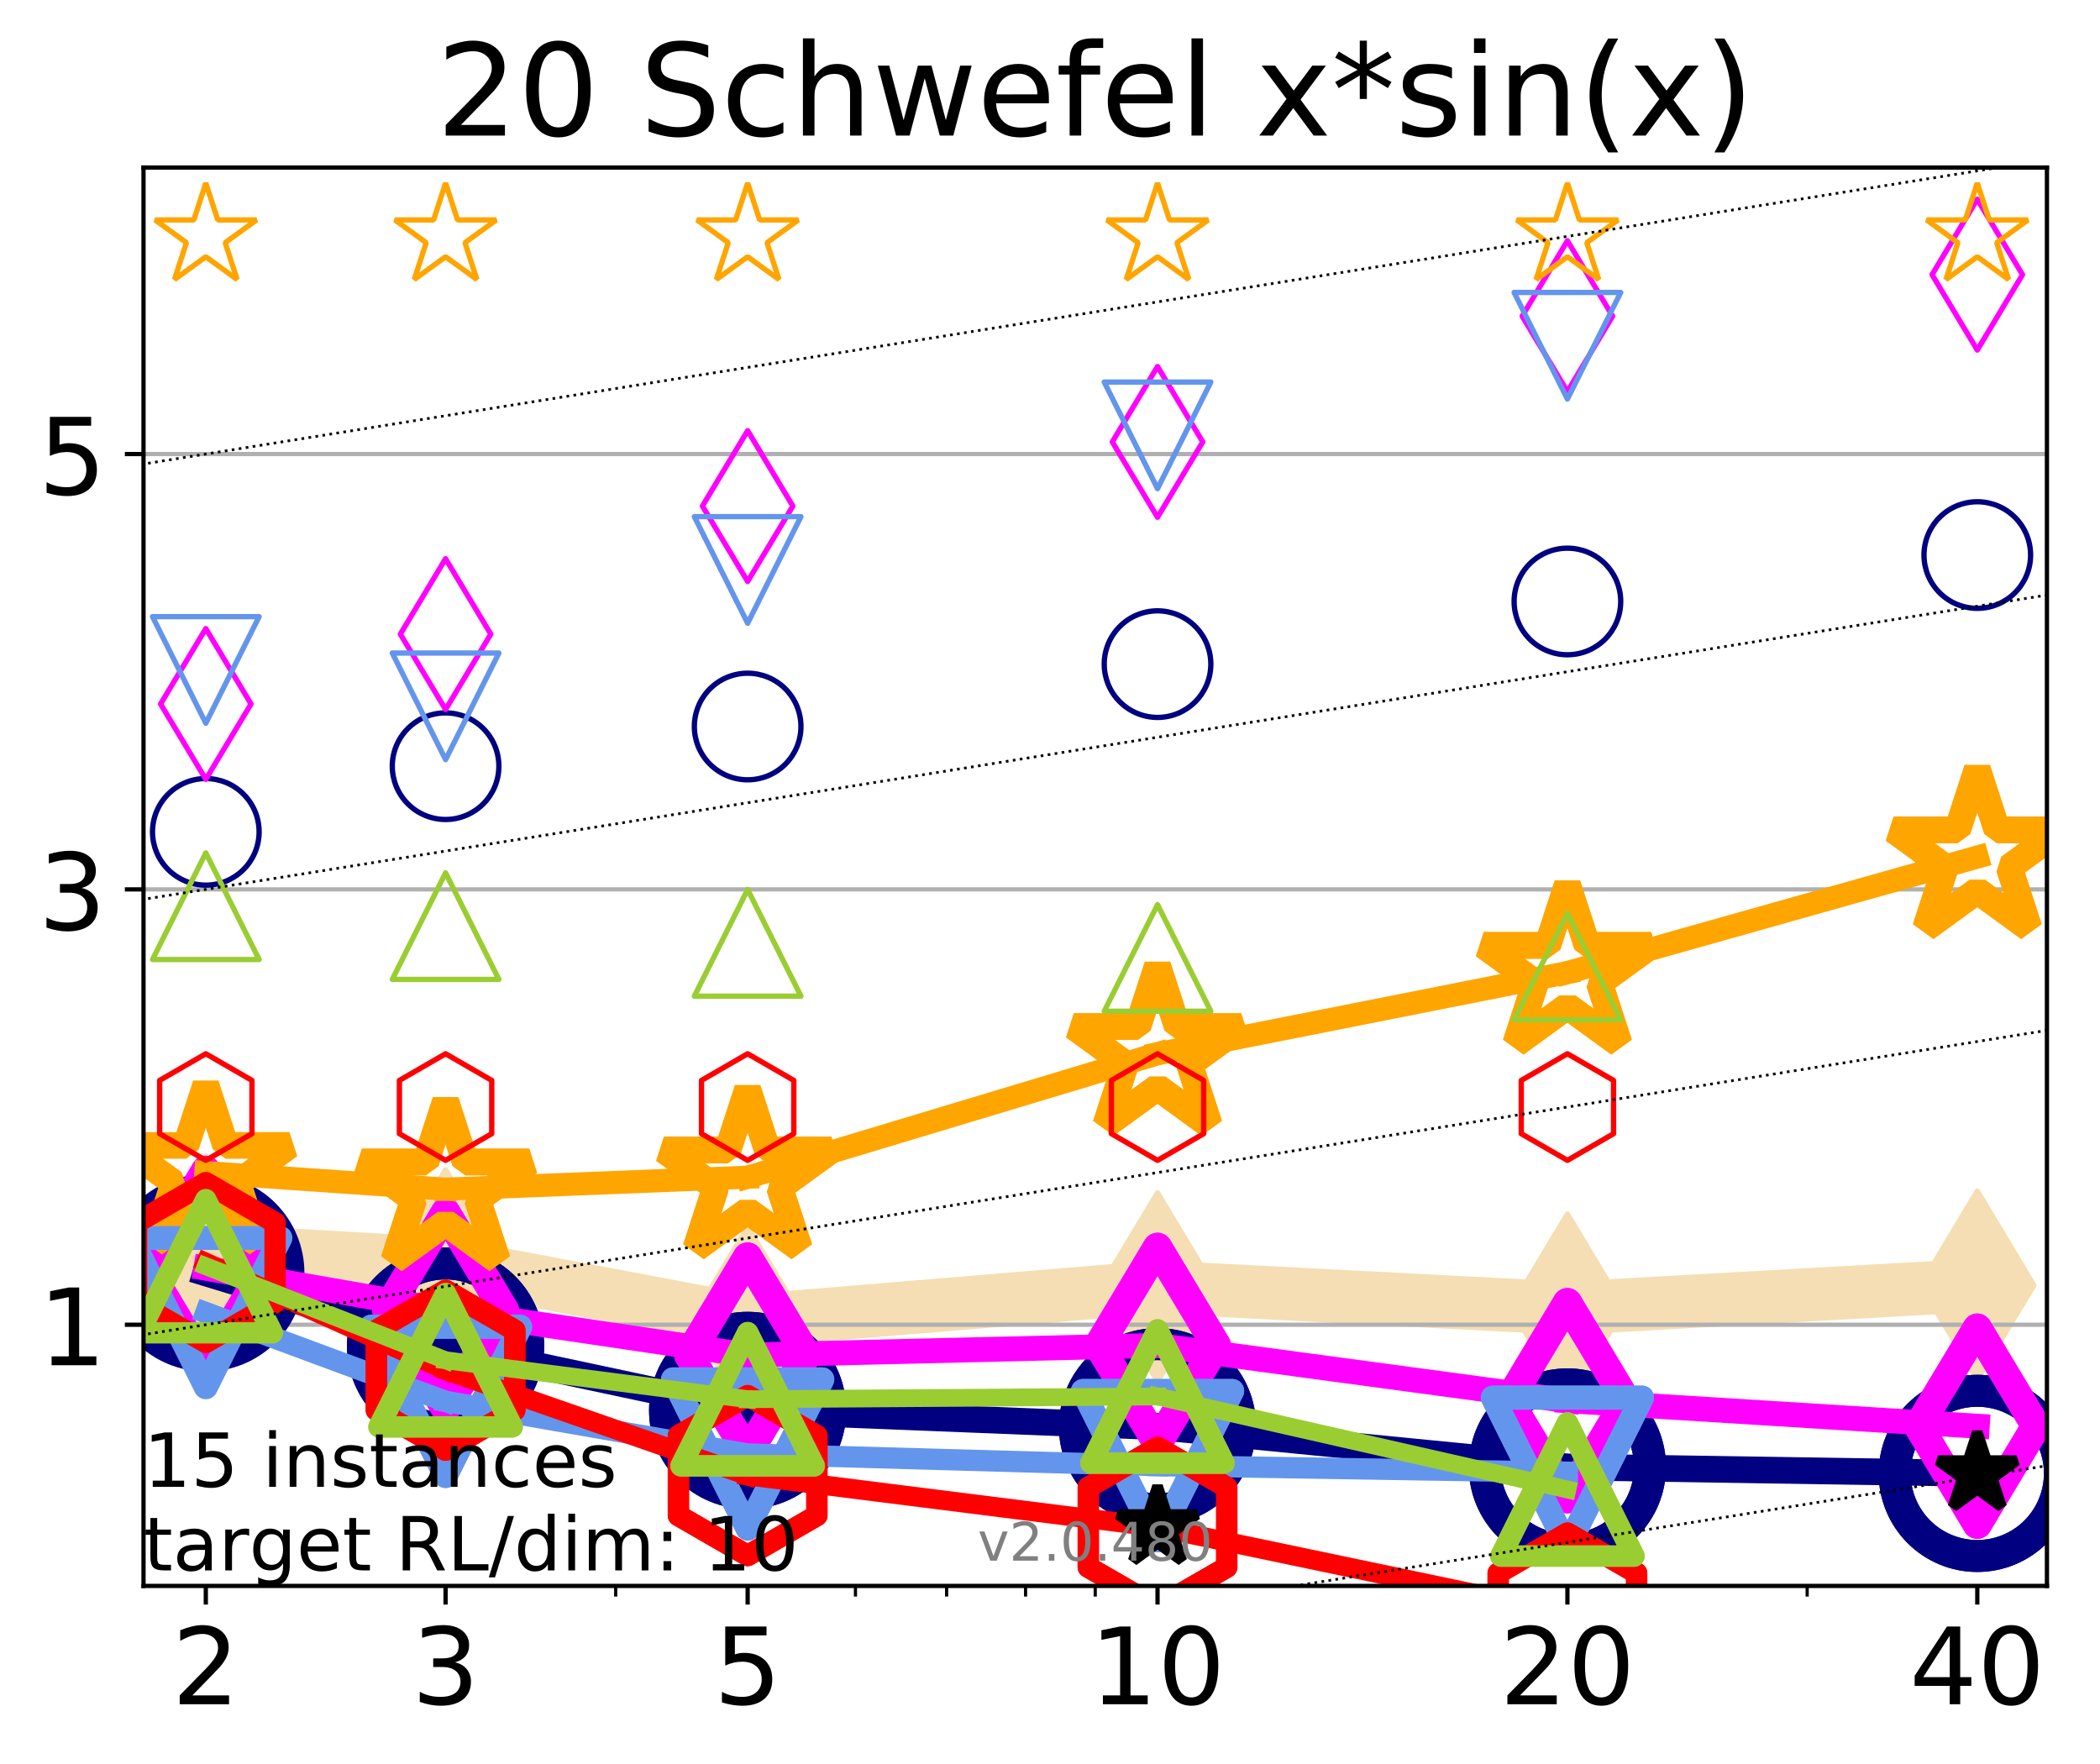 <?xml version="1.0" encoding="utf-8" standalone="no"?>
<!DOCTYPE svg PUBLIC "-//W3C//DTD SVG 1.1//EN"
  "http://www.w3.org/Graphics/SVG/1.1/DTD/svg11.dtd">
<!-- Created with matplotlib (http://matplotlib.org/) -->
<svg height="331pt" version="1.1" viewBox="0 0 394 331" width="394pt" xmlns="http://www.w3.org/2000/svg" xmlns:xlink="http://www.w3.org/1999/xlink">
 <defs>
  <style type="text/css">
*{stroke-linecap:butt;stroke-linejoin:round;}
  </style>
 </defs>
 <g id="figure_1">
  <g id="patch_1">
   <path d="M 0 331.104 
L 394.745 331.104 
L 394.745 0 
L 0 0 
z
" style="fill:#ffffff;"/>
  </g>
  <g id="axes_1">
   <g id="patch_2">
    <path d="M 26.925 297.548 
L 384.045 297.548 
L 384.045 31.436 
L 26.925 31.436 
z
" style="fill:#ffffff;"/>
   </g>
   <g id="line2d_1">
    <path clip-path="url(#pd066694c3b)" d="M 38.614 234.558 
L 83.599 237.159 
L 140.273 247.847 
L 217.174 241.47 
L 294.076 245.457 
L 370.977 241.145 
" style="fill:none;stroke:#f5deb3;stroke-linecap:square;stroke-width:10;"/>
    <defs>
     <path d="M -0 17.678 
L 10.607 0 
L 0 -17.678 
L -10.607 -0 
z
" id="m96afb4a573" style="stroke:#f5deb3;stroke-linejoin:miter;"/>
    </defs>
    <g clip-path="url(#pd066694c3b)">
     <use style="fill:#f5deb3;stroke:#f5deb3;stroke-linejoin:miter;" x="38.614" xlink:href="#m96afb4a573" y="234.558"/>
     <use style="fill:#f5deb3;stroke:#f5deb3;stroke-linejoin:miter;" x="83.599" xlink:href="#m96afb4a573" y="237.159"/>
     <use style="fill:#f5deb3;stroke:#f5deb3;stroke-linejoin:miter;" x="140.273" xlink:href="#m96afb4a573" y="247.847"/>
     <use style="fill:#f5deb3;stroke:#f5deb3;stroke-linejoin:miter;" x="217.174" xlink:href="#m96afb4a573" y="241.47"/>
     <use style="fill:#f5deb3;stroke:#f5deb3;stroke-linejoin:miter;" x="294.076" xlink:href="#m96afb4a573" y="245.457"/>
     <use style="fill:#f5deb3;stroke:#f5deb3;stroke-linejoin:miter;" x="370.977" xlink:href="#m96afb4a573" y="241.145"/>
    </g>
   </g>
   <g id="matplotlib.axis_1">
    <g id="xtick_1">
     <g id="line2d_2">
      <defs>
       <path d="M 0 0 
L 0 3.5 
" id="m635dd24c24" style="stroke:#000000;stroke-width:0.8;"/>
      </defs>
      <g>
       <use style="stroke:#000000;stroke-width:0.8;" x="38.614" xlink:href="#m635dd24c24" y="297.548"/>
      </g>
     </g>
     <g id="text_1">
      <!-- 2 -->
      <defs>
       <path d="M 19.188 8.297 
L 53.609 8.297 
L 53.609 0 
L 7.328 0 
L 7.328 8.297 
Q 12.938 14.109 22.625 23.891 
Q 32.328 33.688 34.812 36.531 
Q 39.547 41.844 41.422 45.531 
Q 43.312 49.219 43.312 52.781 
Q 43.312 58.594 39.234 62.25 
Q 35.156 65.922 28.609 65.922 
Q 23.969 65.922 18.812 64.312 
Q 13.672 62.703 7.812 59.422 
L 7.812 69.391 
Q 13.766 71.781 18.938 73 
Q 24.125 74.219 28.422 74.219 
Q 39.75 74.219 46.484 68.547 
Q 53.219 62.891 53.219 53.422 
Q 53.219 48.922 51.531 44.891 
Q 49.859 40.875 45.406 35.406 
Q 44.188 33.984 37.641 27.219 
Q 31.109 20.453 19.188 8.297 
z
" id="DejaVuSans-32"/>
      </defs>
      <g transform="translate(32.252 319.745)scale(0.2 -0.2)">
       <use xlink:href="#DejaVuSans-32"/>
      </g>
     </g>
    </g>
    <g id="xtick_2">
     <g id="line2d_3">
      <g>
       <use style="stroke:#000000;stroke-width:0.8;" x="83.599" xlink:href="#m635dd24c24" y="297.548"/>
      </g>
     </g>
     <g id="text_2">
      <!-- 3 -->
      <defs>
       <path d="M 40.578 39.312 
Q 47.656 37.797 51.625 33 
Q 55.609 28.219 55.609 21.188 
Q 55.609 10.406 48.188 4.484 
Q 40.766 -1.422 27.094 -1.422 
Q 22.516 -1.422 17.656 -0.516 
Q 12.797 0.391 7.625 2.203 
L 7.625 11.719 
Q 11.719 9.328 16.594 8.109 
Q 21.484 6.891 26.812 6.891 
Q 36.078 6.891 40.938 10.547 
Q 45.797 14.203 45.797 21.188 
Q 45.797 27.641 41.281 31.266 
Q 36.766 34.906 28.719 34.906 
L 20.219 34.906 
L 20.219 43.016 
L 29.109 43.016 
Q 36.375 43.016 40.234 45.922 
Q 44.094 48.828 44.094 54.297 
Q 44.094 59.906 40.109 62.906 
Q 36.141 65.922 28.719 65.922 
Q 24.656 65.922 20.016 65.031 
Q 15.375 64.156 9.812 62.312 
L 9.812 71.094 
Q 15.438 72.656 20.344 73.438 
Q 25.25 74.219 29.594 74.219 
Q 40.828 74.219 47.359 69.109 
Q 53.906 64.016 53.906 55.328 
Q 53.906 49.266 50.438 45.094 
Q 46.969 40.922 40.578 39.312 
z
" id="DejaVuSans-33"/>
      </defs>
      <g transform="translate(77.236 319.745)scale(0.2 -0.2)">
       <use xlink:href="#DejaVuSans-33"/>
      </g>
     </g>
    </g>
    <g id="xtick_3">
     <g id="line2d_4">
      <g>
       <use style="stroke:#000000;stroke-width:0.8;" x="140.273" xlink:href="#m635dd24c24" y="297.548"/>
      </g>
     </g>
     <g id="text_3">
      <!-- 5 -->
      <defs>
       <path d="M 10.797 72.906 
L 49.516 72.906 
L 49.516 64.594 
L 19.828 64.594 
L 19.828 46.734 
Q 21.969 47.469 24.109 47.828 
Q 26.266 48.188 28.422 48.188 
Q 40.625 48.188 47.75 41.5 
Q 54.891 34.812 54.891 23.391 
Q 54.891 11.625 47.562 5.094 
Q 40.234 -1.422 26.906 -1.422 
Q 22.312 -1.422 17.547 -0.641 
Q 12.797 0.141 7.719 1.703 
L 7.719 11.625 
Q 12.109 9.234 16.797 8.062 
Q 21.484 6.891 26.703 6.891 
Q 35.156 6.891 40.078 11.328 
Q 45.016 15.766 45.016 23.391 
Q 45.016 31 40.078 35.438 
Q 35.156 39.891 26.703 39.891 
Q 22.75 39.891 18.812 39.016 
Q 14.891 38.141 10.797 36.281 
z
" id="DejaVuSans-35"/>
      </defs>
      <g transform="translate(133.91 319.745)scale(0.2 -0.2)">
       <use xlink:href="#DejaVuSans-35"/>
      </g>
     </g>
    </g>
    <g id="xtick_4">
     <g id="line2d_5">
      <g>
       <use style="stroke:#000000;stroke-width:0.8;" x="217.174" xlink:href="#m635dd24c24" y="297.548"/>
      </g>
     </g>
     <g id="text_4">
      <!-- 10 -->
      <defs>
       <path d="M 12.406 8.297 
L 28.516 8.297 
L 28.516 63.922 
L 10.984 60.406 
L 10.984 69.391 
L 28.422 72.906 
L 38.281 72.906 
L 38.281 8.297 
L 54.391 8.297 
L 54.391 0 
L 12.406 0 
z
" id="DejaVuSans-31"/>
       <path d="M 31.781 66.406 
Q 24.172 66.406 20.328 58.906 
Q 16.5 51.422 16.5 36.375 
Q 16.5 21.391 20.328 13.891 
Q 24.172 6.391 31.781 6.391 
Q 39.453 6.391 43.281 13.891 
Q 47.125 21.391 47.125 36.375 
Q 47.125 51.422 43.281 58.906 
Q 39.453 66.406 31.781 66.406 
z
M 31.781 74.219 
Q 44.047 74.219 50.516 64.516 
Q 56.984 54.828 56.984 36.375 
Q 56.984 17.969 50.516 8.266 
Q 44.047 -1.422 31.781 -1.422 
Q 19.531 -1.422 13.062 8.266 
Q 6.594 17.969 6.594 36.375 
Q 6.594 54.828 13.062 64.516 
Q 19.531 74.219 31.781 74.219 
z
" id="DejaVuSans-30"/>
      </defs>
      <g transform="translate(204.449 319.745)scale(0.2 -0.2)">
       <use xlink:href="#DejaVuSans-31"/>
       <use x="63.623" xlink:href="#DejaVuSans-30"/>
      </g>
     </g>
    </g>
    <g id="xtick_5">
     <g id="line2d_6">
      <g>
       <use style="stroke:#000000;stroke-width:0.8;" x="294.076" xlink:href="#m635dd24c24" y="297.548"/>
      </g>
     </g>
     <g id="text_5">
      <!-- 20 -->
      <g transform="translate(281.351 319.745)scale(0.2 -0.2)">
       <use xlink:href="#DejaVuSans-32"/>
       <use x="63.623" xlink:href="#DejaVuSans-30"/>
      </g>
     </g>
    </g>
    <g id="xtick_6">
     <g id="line2d_7">
      <g>
       <use style="stroke:#000000;stroke-width:0.8;" x="370.977" xlink:href="#m635dd24c24" y="297.548"/>
      </g>
     </g>
     <g id="text_6">
      <!-- 40 -->
      <defs>
       <path d="M 37.797 64.312 
L 12.891 25.391 
L 37.797 25.391 
z
M 35.203 72.906 
L 47.609 72.906 
L 47.609 25.391 
L 58.016 25.391 
L 58.016 17.188 
L 47.609 17.188 
L 47.609 0 
L 37.797 0 
L 37.797 17.188 
L 4.891 17.188 
L 4.891 26.703 
z
" id="DejaVuSans-34"/>
      </defs>
      <g transform="translate(358.252 319.745)scale(0.2 -0.2)">
       <use xlink:href="#DejaVuSans-34"/>
       <use x="63.623" xlink:href="#DejaVuSans-30"/>
      </g>
     </g>
    </g>
    <g id="xtick_7">
     <g id="line2d_8">
      <defs>
       <path d="M 0 0 
L 0 2 
" id="m2374def00c" style="stroke:#000000;stroke-width:0.6;"/>
      </defs>
      <g>
       <use style="stroke:#000000;stroke-width:0.6;" x="38.614" xlink:href="#m2374def00c" y="297.548"/>
      </g>
     </g>
    </g>
    <g id="xtick_8">
     <g id="line2d_9">
      <g>
       <use style="stroke:#000000;stroke-width:0.6;" x="83.599" xlink:href="#m2374def00c" y="297.548"/>
      </g>
     </g>
    </g>
    <g id="xtick_9">
     <g id="line2d_10">
      <g>
       <use style="stroke:#000000;stroke-width:0.6;" x="115.516" xlink:href="#m2374def00c" y="297.548"/>
      </g>
     </g>
    </g>
    <g id="xtick_10">
     <g id="line2d_11">
      <g>
       <use style="stroke:#000000;stroke-width:0.6;" x="140.273" xlink:href="#m2374def00c" y="297.548"/>
      </g>
     </g>
    </g>
    <g id="xtick_11">
     <g id="line2d_12">
      <g>
       <use style="stroke:#000000;stroke-width:0.6;" x="160.5" xlink:href="#m2374def00c" y="297.548"/>
      </g>
     </g>
    </g>
    <g id="xtick_12">
     <g id="line2d_13">
      <g>
       <use style="stroke:#000000;stroke-width:0.6;" x="177.603" xlink:href="#m2374def00c" y="297.548"/>
      </g>
     </g>
    </g>
    <g id="xtick_13">
     <g id="line2d_14">
      <g>
       <use style="stroke:#000000;stroke-width:0.6;" x="192.417" xlink:href="#m2374def00c" y="297.548"/>
      </g>
     </g>
    </g>
    <g id="xtick_14">
     <g id="line2d_15">
      <g>
       <use style="stroke:#000000;stroke-width:0.6;" x="205.485" xlink:href="#m2374def00c" y="297.548"/>
      </g>
     </g>
    </g>
    <g id="xtick_15">
     <g id="line2d_16">
      <g>
       <use style="stroke:#000000;stroke-width:0.6;" x="294.076" xlink:href="#m2374def00c" y="297.548"/>
      </g>
     </g>
    </g>
    <g id="xtick_16">
     <g id="line2d_17">
      <g>
       <use style="stroke:#000000;stroke-width:0.6;" x="339.06" xlink:href="#m2374def00c" y="297.548"/>
      </g>
     </g>
    </g>
    <g id="xtick_17">
     <g id="line2d_18">
      <g>
       <use style="stroke:#000000;stroke-width:0.6;" x="370.977" xlink:href="#m2374def00c" y="297.548"/>
      </g>
     </g>
    </g>
   </g>
   <g id="matplotlib.axis_2">
    <g id="ytick_1">
     <g id="line2d_19">
      <path clip-path="url(#pd066694c3b)" d="M 26.925 248.542 
L 384.045 248.542 
" style="fill:none;stroke:#b0b0b0;stroke-linecap:square;stroke-width:0.8;"/>
     </g>
     <g id="line2d_20">
      <defs>
       <path d="M 0 0 
L -3.5 0 
" id="m8797254559" style="stroke:#000000;stroke-width:0.8;"/>
      </defs>
      <g>
       <use style="stroke:#000000;stroke-width:0.8;" x="26.925" xlink:href="#m8797254559" y="248.542"/>
      </g>
     </g>
     <g id="text_7">
      <!-- 1 -->
      <g transform="translate(7.2 256.141)scale(0.2 -0.2)">
       <use xlink:href="#DejaVuSans-31"/>
      </g>
     </g>
    </g>
    <g id="ytick_2">
     <g id="line2d_21">
      <path clip-path="url(#pd066694c3b)" d="M 26.925 166.866 
L 384.045 166.866 
" style="fill:none;stroke:#b0b0b0;stroke-linecap:square;stroke-width:0.8;"/>
     </g>
     <g id="line2d_22">
      <g>
       <use style="stroke:#000000;stroke-width:0.8;" x="26.925" xlink:href="#m8797254559" y="166.866"/>
      </g>
     </g>
     <g id="text_8">
      <!-- 3 -->
      <g transform="translate(7.2 174.464)scale(0.2 -0.2)">
       <use xlink:href="#DejaVuSans-33"/>
      </g>
     </g>
    </g>
    <g id="ytick_3">
     <g id="line2d_23">
      <path clip-path="url(#pd066694c3b)" d="M 26.925 85.189 
L 384.045 85.189 
" style="fill:none;stroke:#b0b0b0;stroke-linecap:square;stroke-width:0.8;"/>
     </g>
     <g id="line2d_24">
      <g>
       <use style="stroke:#000000;stroke-width:0.8;" x="26.925" xlink:href="#m8797254559" y="85.189"/>
      </g>
     </g>
     <g id="text_9">
      <!-- 5 -->
      <g transform="translate(7.2 92.788)scale(0.2 -0.2)">
       <use xlink:href="#DejaVuSans-35"/>
      </g>
     </g>
    </g>
   </g>
   <g id="line2d_25">
    <path clip-path="url(#pd066694c3b)" d="M 38.614 238.821 
L 83.599 252.549 
" style="fill:none;stroke:#000080;stroke-linecap:square;stroke-width:5;"/>
    <defs>
     <path d="M 0 15.5 
C 4.111 15.5 8.053 13.867 10.96 10.96 
C 13.867 8.053 15.5 4.111 15.5 0 
C 15.5 -4.111 13.867 -8.053 10.96 -10.96 
C 8.053 -13.867 4.111 -15.5 0 -15.5 
C -4.111 -15.5 -8.053 -13.867 -10.96 -10.96 
C -13.867 -8.053 -15.5 -4.111 -15.5 0 
C -15.5 4.111 -13.867 8.053 -10.96 10.96 
C -8.053 13.867 -4.111 15.5 0 15.5 
z
" id="m3b42ed0a96" style="stroke:#000080;stroke-width:6;"/>
    </defs>
    <g clip-path="url(#pd066694c3b)">
     <use style="fill:none;stroke:#000080;stroke-width:6;" x="38.614" xlink:href="#m3b42ed0a96" y="238.821"/>
     <use style="fill:none;stroke:#000080;stroke-width:6;" x="83.599" xlink:href="#m3b42ed0a96" y="252.549"/>
    </g>
   </g>
   <g id="line2d_26">
    <path clip-path="url(#pd066694c3b)" d="M 83.599 252.549 
L 140.273 264.617 
" style="fill:none;stroke:#000080;stroke-linecap:square;stroke-width:5;"/>
    <g clip-path="url(#pd066694c3b)">
     <use style="fill:none;stroke:#000080;stroke-width:6;" x="83.599" xlink:href="#m3b42ed0a96" y="252.549"/>
     <use style="fill:none;stroke:#000080;stroke-width:6;" x="140.273" xlink:href="#m3b42ed0a96" y="264.617"/>
    </g>
   </g>
   <g id="line2d_27">
    <path clip-path="url(#pd066694c3b)" d="M 140.273 264.617 
L 217.174 267.676 
" style="fill:none;stroke:#000080;stroke-linecap:square;stroke-width:5;"/>
    <g clip-path="url(#pd066694c3b)">
     <use style="fill:none;stroke:#000080;stroke-width:6;" x="140.273" xlink:href="#m3b42ed0a96" y="264.617"/>
     <use style="fill:none;stroke:#000080;stroke-width:6;" x="217.174" xlink:href="#m3b42ed0a96" y="267.676"/>
    </g>
   </g>
   <g id="line2d_28">
    <path clip-path="url(#pd066694c3b)" d="M 217.174 267.676 
L 294.076 275.236 
" style="fill:none;stroke:#000080;stroke-linecap:square;stroke-width:5;"/>
    <g clip-path="url(#pd066694c3b)">
     <use style="fill:none;stroke:#000080;stroke-width:6;" x="217.174" xlink:href="#m3b42ed0a96" y="267.676"/>
     <use style="fill:none;stroke:#000080;stroke-width:6;" x="294.076" xlink:href="#m3b42ed0a96" y="275.236"/>
    </g>
   </g>
   <g id="line2d_29">
    <path clip-path="url(#pd066694c3b)" d="M 294.076 275.236 
L 370.977 276.434 
" style="fill:none;stroke:#000080;stroke-linecap:square;stroke-width:5;"/>
    <g clip-path="url(#pd066694c3b)">
     <use style="fill:none;stroke:#000080;stroke-width:6;" x="294.076" xlink:href="#m3b42ed0a96" y="275.236"/>
     <use style="fill:none;stroke:#000080;stroke-width:6;" x="370.977" xlink:href="#m3b42ed0a96" y="276.434"/>
    </g>
   </g>
   <g id="line2d_30">
    <path clip-path="url(#pd066694c3b)" d="M 370.977 276.434 
" style="fill:none;stroke:#000080;stroke-linecap:square;stroke-width:5;"/>
    <g clip-path="url(#pd066694c3b)">
     <use style="fill:none;stroke:#000080;stroke-width:6;" x="370.977" xlink:href="#m3b42ed0a96" y="276.434"/>
    </g>
   </g>
   <g id="line2d_31"/>
   <g id="line2d_32">
    <defs>
     <path d="M 0 10 
C 2.652 10 5.196 8.946 7.071 7.071 
C 8.946 5.196 10 2.652 10 0 
C 10 -2.652 8.946 -5.196 7.071 -7.071 
C 5.196 -8.946 2.652 -10 0 -10 
C -2.652 -10 -5.196 -8.946 -7.071 -7.071 
C -8.946 -5.196 -10 -2.652 -10 0 
C -10 2.652 -8.946 5.196 -7.071 7.071 
C -5.196 8.946 -2.652 10 0 10 
z
" id="m67ed55a122" style="stroke:#000080;"/>
    </defs>
    <g clip-path="url(#pd066694c3b)">
     <use style="fill:none;stroke:#000080;" x="38.614" xlink:href="#m67ed55a122" y="156.07"/>
     <use style="fill:none;stroke:#000080;" x="83.599" xlink:href="#m67ed55a122" y="143.751"/>
     <use style="fill:none;stroke:#000080;" x="140.273" xlink:href="#m67ed55a122" y="136.306"/>
     <use style="fill:none;stroke:#000080;" x="217.174" xlink:href="#m67ed55a122" y="124.603"/>
     <use style="fill:none;stroke:#000080;" x="294.076" xlink:href="#m67ed55a122" y="112.847"/>
     <use style="fill:none;stroke:#000080;" x="370.977" xlink:href="#m67ed55a122" y="104.137"/>
    </g>
   </g>
   <g id="line2d_33">
    <path clip-path="url(#pd066694c3b)" d="M 38.614 237.954 
L 83.599 245.842 
" style="fill:none;stroke:#ff00ff;stroke-linecap:square;stroke-width:4.667;"/>
    <defs>
     <path d="M -0 18.385 
L 11.031 0 
L 0 -18.385 
L -11.031 -0 
z
" id="m2122ab1442" style="stroke:#ff00ff;stroke-linejoin:miter;stroke-width:5.5;"/>
    </defs>
    <g clip-path="url(#pd066694c3b)">
     <use style="fill:none;stroke:#ff00ff;stroke-linejoin:miter;stroke-width:5.5;" x="38.614" xlink:href="#m2122ab1442" y="237.954"/>
     <use style="fill:none;stroke:#ff00ff;stroke-linejoin:miter;stroke-width:5.5;" x="83.599" xlink:href="#m2122ab1442" y="245.842"/>
    </g>
   </g>
   <g id="line2d_34">
    <path clip-path="url(#pd066694c3b)" d="M 83.599 245.842 
L 140.273 254.238 
" style="fill:none;stroke:#ff00ff;stroke-linecap:square;stroke-width:4.667;"/>
    <g clip-path="url(#pd066694c3b)">
     <use style="fill:none;stroke:#ff00ff;stroke-linejoin:miter;stroke-width:5.5;" x="83.599" xlink:href="#m2122ab1442" y="245.842"/>
     <use style="fill:none;stroke:#ff00ff;stroke-linejoin:miter;stroke-width:5.5;" x="140.273" xlink:href="#m2122ab1442" y="254.238"/>
    </g>
   </g>
   <g id="line2d_35">
    <path clip-path="url(#pd066694c3b)" d="M 140.273 254.238 
L 217.174 252.426 
" style="fill:none;stroke:#ff00ff;stroke-linecap:square;stroke-width:4.667;"/>
    <g clip-path="url(#pd066694c3b)">
     <use style="fill:none;stroke:#ff00ff;stroke-linejoin:miter;stroke-width:5.5;" x="140.273" xlink:href="#m2122ab1442" y="254.238"/>
     <use style="fill:none;stroke:#ff00ff;stroke-linejoin:miter;stroke-width:5.5;" x="217.174" xlink:href="#m2122ab1442" y="252.426"/>
    </g>
   </g>
   <g id="line2d_36">
    <path clip-path="url(#pd066694c3b)" d="M 217.174 252.426 
L 294.076 262.797 
" style="fill:none;stroke:#ff00ff;stroke-linecap:square;stroke-width:4.667;"/>
    <g clip-path="url(#pd066694c3b)">
     <use style="fill:none;stroke:#ff00ff;stroke-linejoin:miter;stroke-width:5.5;" x="217.174" xlink:href="#m2122ab1442" y="252.426"/>
     <use style="fill:none;stroke:#ff00ff;stroke-linejoin:miter;stroke-width:5.5;" x="294.076" xlink:href="#m2122ab1442" y="262.797"/>
    </g>
   </g>
   <g id="line2d_37">
    <path clip-path="url(#pd066694c3b)" d="M 294.076 262.797 
L 370.977 267.581 
" style="fill:none;stroke:#ff00ff;stroke-linecap:square;stroke-width:4.667;"/>
    <g clip-path="url(#pd066694c3b)">
     <use style="fill:none;stroke:#ff00ff;stroke-linejoin:miter;stroke-width:5.5;" x="294.076" xlink:href="#m2122ab1442" y="262.797"/>
     <use style="fill:none;stroke:#ff00ff;stroke-linejoin:miter;stroke-width:5.5;" x="370.977" xlink:href="#m2122ab1442" y="267.581"/>
    </g>
   </g>
   <g id="line2d_38">
    <path clip-path="url(#pd066694c3b)" d="M 370.977 267.581 
" style="fill:none;stroke:#ff00ff;stroke-linecap:square;stroke-width:4.667;"/>
    <g clip-path="url(#pd066694c3b)">
     <use style="fill:none;stroke:#ff00ff;stroke-linejoin:miter;stroke-width:5.5;" x="370.977" xlink:href="#m2122ab1442" y="267.581"/>
    </g>
   </g>
   <g id="line2d_39"/>
   <g id="line2d_40">
    <defs>
     <path d="M -0 14.142 
L 8.485 0 
L -0 -14.142 
L -8.485 -0 
z
" id="mb768ba10dc" style="stroke:#ff00ff;stroke-linejoin:miter;"/>
    </defs>
    <g clip-path="url(#pd066694c3b)">
     <use style="fill:none;stroke:#ff00ff;stroke-linejoin:miter;" x="38.614" xlink:href="#mb768ba10dc" y="132.079"/>
     <use style="fill:none;stroke:#ff00ff;stroke-linejoin:miter;" x="83.599" xlink:href="#mb768ba10dc" y="118.974"/>
     <use style="fill:none;stroke:#ff00ff;stroke-linejoin:miter;" x="140.273" xlink:href="#mb768ba10dc" y="94.948"/>
     <use style="fill:none;stroke:#ff00ff;stroke-linejoin:miter;" x="217.174" xlink:href="#mb768ba10dc" y="82.91"/>
     <use style="fill:none;stroke:#ff00ff;stroke-linejoin:miter;" x="294.076" xlink:href="#mb768ba10dc" y="59.32"/>
     <use style="fill:none;stroke:#ff00ff;stroke-linejoin:miter;" x="370.977" xlink:href="#mb768ba10dc" y="51.53"/>
    </g>
   </g>
   <g id="line2d_41">
    <path clip-path="url(#pd066694c3b)" d="M 38.614 219.998 
L 83.599 223.109 
" style="fill:none;stroke:#ffa500;stroke-linecap:square;stroke-width:4.333;"/>
    <defs>
     <path d="M 0 -16.5 
L -3.704 -5.099 
L -15.692 -5.099 
L -5.994 1.948 
L -9.698 13.349 
L -0 6.302 
L 9.698 13.349 
L 5.994 1.948 
L 15.692 -5.099 
L 3.704 -5.099 
z
" id="m7023d5f49b" style="stroke:#ffa500;stroke-linejoin:bevel;stroke-width:5;"/>
    </defs>
    <g clip-path="url(#pd066694c3b)">
     <use style="fill:none;stroke:#ffa500;stroke-linejoin:bevel;stroke-width:5;" x="38.614" xlink:href="#m7023d5f49b" y="219.998"/>
     <use style="fill:none;stroke:#ffa500;stroke-linejoin:bevel;stroke-width:5;" x="83.599" xlink:href="#m7023d5f49b" y="223.109"/>
    </g>
   </g>
   <g id="line2d_42">
    <path clip-path="url(#pd066694c3b)" d="M 83.599 223.109 
L 140.273 220.865 
" style="fill:none;stroke:#ffa500;stroke-linecap:square;stroke-width:4.333;"/>
    <g clip-path="url(#pd066694c3b)">
     <use style="fill:none;stroke:#ffa500;stroke-linejoin:bevel;stroke-width:5;" x="83.599" xlink:href="#m7023d5f49b" y="223.109"/>
     <use style="fill:none;stroke:#ffa500;stroke-linejoin:bevel;stroke-width:5;" x="140.273" xlink:href="#m7023d5f49b" y="220.865"/>
    </g>
   </g>
   <g id="line2d_43">
    <path clip-path="url(#pd066694c3b)" d="M 140.273 220.865 
L 217.174 197.707 
" style="fill:none;stroke:#ffa500;stroke-linecap:square;stroke-width:4.333;"/>
    <g clip-path="url(#pd066694c3b)">
     <use style="fill:none;stroke:#ffa500;stroke-linejoin:bevel;stroke-width:5;" x="140.273" xlink:href="#m7023d5f49b" y="220.865"/>
     <use style="fill:none;stroke:#ffa500;stroke-linejoin:bevel;stroke-width:5;" x="217.174" xlink:href="#m7023d5f49b" y="197.707"/>
    </g>
   </g>
   <g id="line2d_44">
    <path clip-path="url(#pd066694c3b)" d="M 217.174 197.707 
L 294.076 182.477 
" style="fill:none;stroke:#ffa500;stroke-linecap:square;stroke-width:4.333;"/>
    <g clip-path="url(#pd066694c3b)">
     <use style="fill:none;stroke:#ffa500;stroke-linejoin:bevel;stroke-width:5;" x="217.174" xlink:href="#m7023d5f49b" y="197.707"/>
     <use style="fill:none;stroke:#ffa500;stroke-linejoin:bevel;stroke-width:5;" x="294.076" xlink:href="#m7023d5f49b" y="182.477"/>
    </g>
   </g>
   <g id="line2d_45">
    <path clip-path="url(#pd066694c3b)" d="M 294.076 182.477 
L 370.977 160.804 
" style="fill:none;stroke:#ffa500;stroke-linecap:square;stroke-width:4.333;"/>
    <g clip-path="url(#pd066694c3b)">
     <use style="fill:none;stroke:#ffa500;stroke-linejoin:bevel;stroke-width:5;" x="294.076" xlink:href="#m7023d5f49b" y="182.477"/>
     <use style="fill:none;stroke:#ffa500;stroke-linejoin:bevel;stroke-width:5;" x="370.977" xlink:href="#m7023d5f49b" y="160.804"/>
    </g>
   </g>
   <g id="line2d_46">
    <path clip-path="url(#pd066694c3b)" d="M 370.977 160.804 
" style="fill:none;stroke:#ffa500;stroke-linecap:square;stroke-width:4.333;"/>
    <g clip-path="url(#pd066694c3b)">
     <use style="fill:none;stroke:#ffa500;stroke-linejoin:bevel;stroke-width:5;" x="370.977" xlink:href="#m7023d5f49b" y="160.804"/>
    </g>
   </g>
   <g id="line2d_47"/>
   <g id="line2d_48">
    <defs>
     <path d="M 0 -10 
L -2.245 -3.09 
L -9.511 -3.09 
L -3.633 1.18 
L -5.878 8.09 
L -0 3.82 
L 5.878 8.09 
L 3.633 1.18 
L 9.511 -3.09 
L 2.245 -3.09 
z
" id="m67cb9e3224" style="stroke:#ffa500;stroke-linejoin:bevel;"/>
    </defs>
    <g clip-path="url(#pd066694c3b)">
     <use style="fill:none;stroke:#ffa500;stroke-linejoin:bevel;" x="38.614" xlink:href="#m67cb9e3224" y="44.351"/>
     <use style="fill:none;stroke:#ffa500;stroke-linejoin:bevel;" x="83.599" xlink:href="#m67cb9e3224" y="44.351"/>
     <use style="fill:none;stroke:#ffa500;stroke-linejoin:bevel;" x="140.273" xlink:href="#m67cb9e3224" y="44.351"/>
     <use style="fill:none;stroke:#ffa500;stroke-linejoin:bevel;" x="217.174" xlink:href="#m67cb9e3224" y="44.351"/>
     <use style="fill:none;stroke:#ffa500;stroke-linejoin:bevel;" x="294.076" xlink:href="#m67cb9e3224" y="44.351"/>
     <use style="fill:none;stroke:#ffa500;stroke-linejoin:bevel;" x="370.977" xlink:href="#m67cb9e3224" y="44.351"/>
    </g>
   </g>
   <g id="line2d_49">
    <path clip-path="url(#pd066694c3b)" d="M 38.614 246.27 
L 83.599 262.925 
" style="fill:none;stroke:#6495ed;stroke-linecap:square;stroke-width:4;"/>
    <defs>
     <path d="M -0 14 
L 14 -14 
L -14 -14 
z
" id="me4a15ba45b" style="stroke:#6495ed;stroke-linejoin:miter;stroke-width:4.5;"/>
    </defs>
    <g clip-path="url(#pd066694c3b)">
     <use style="fill:none;stroke:#6495ed;stroke-linejoin:miter;stroke-width:4.5;" x="38.614" xlink:href="#me4a15ba45b" y="246.27"/>
     <use style="fill:none;stroke:#6495ed;stroke-linejoin:miter;stroke-width:4.5;" x="83.599" xlink:href="#me4a15ba45b" y="262.925"/>
    </g>
   </g>
   <g id="line2d_50">
    <path clip-path="url(#pd066694c3b)" d="M 83.599 262.925 
L 140.273 272.801 
" style="fill:none;stroke:#6495ed;stroke-linecap:square;stroke-width:4;"/>
    <g clip-path="url(#pd066694c3b)">
     <use style="fill:none;stroke:#6495ed;stroke-linejoin:miter;stroke-width:4.5;" x="83.599" xlink:href="#me4a15ba45b" y="262.925"/>
     <use style="fill:none;stroke:#6495ed;stroke-linejoin:miter;stroke-width:4.5;" x="140.273" xlink:href="#me4a15ba45b" y="272.801"/>
    </g>
   </g>
   <g id="line2d_51">
    <path clip-path="url(#pd066694c3b)" d="M 140.273 272.801 
L 217.174 274.972 
" style="fill:none;stroke:#6495ed;stroke-linecap:square;stroke-width:4;"/>
    <g clip-path="url(#pd066694c3b)">
     <use style="fill:none;stroke:#6495ed;stroke-linejoin:miter;stroke-width:4.5;" x="140.273" xlink:href="#me4a15ba45b" y="272.801"/>
     <use style="fill:none;stroke:#6495ed;stroke-linejoin:miter;stroke-width:4.5;" x="217.174" xlink:href="#me4a15ba45b" y="274.972"/>
    </g>
   </g>
   <g id="line2d_52">
    <path clip-path="url(#pd066694c3b)" d="M 217.174 274.972 
L 294.076 276.222 
" style="fill:none;stroke:#6495ed;stroke-linecap:square;stroke-width:4;"/>
    <g clip-path="url(#pd066694c3b)">
     <use style="fill:none;stroke:#6495ed;stroke-linejoin:miter;stroke-width:4.5;" x="217.174" xlink:href="#me4a15ba45b" y="274.972"/>
     <use style="fill:none;stroke:#6495ed;stroke-linejoin:miter;stroke-width:4.5;" x="294.076" xlink:href="#me4a15ba45b" y="276.222"/>
    </g>
   </g>
   <g id="line2d_53">
    <path clip-path="url(#pd066694c3b)" d="M 294.076 276.222 
" style="fill:none;stroke:#6495ed;stroke-linecap:square;stroke-width:4;"/>
    <g clip-path="url(#pd066694c3b)">
     <use style="fill:none;stroke:#6495ed;stroke-linejoin:miter;stroke-width:4.5;" x="294.076" xlink:href="#me4a15ba45b" y="276.222"/>
    </g>
   </g>
   <g id="line2d_54"/>
   <g id="line2d_55">
    <defs>
     <path d="M -0 10 
L 10 -10 
L -10 -10 
z
" id="m649b729cb6" style="stroke:#6495ed;stroke-linejoin:miter;"/>
    </defs>
    <g clip-path="url(#pd066694c3b)">
     <use style="fill:none;stroke:#6495ed;stroke-linejoin:miter;" x="38.614" xlink:href="#m649b729cb6" y="125.693"/>
     <use style="fill:none;stroke:#6495ed;stroke-linejoin:miter;" x="83.599" xlink:href="#m649b729cb6" y="132.52"/>
     <use style="fill:none;stroke:#6495ed;stroke-linejoin:miter;" x="140.273" xlink:href="#m649b729cb6" y="106.933"/>
     <use style="fill:none;stroke:#6495ed;stroke-linejoin:miter;" x="217.174" xlink:href="#m649b729cb6" y="81.682"/>
     <use style="fill:none;stroke:#6495ed;stroke-linejoin:miter;" x="294.076" xlink:href="#m649b729cb6" y="64.869"/>
    </g>
   </g>
   <g id="line2d_56">
    <path clip-path="url(#pd066694c3b)" d="M 38.614 236.881 
L 83.599 257.084 
" style="fill:none;stroke:#ff0000;stroke-linecap:square;stroke-width:3.667;"/>
    <defs>
     <path d="M 0 -15 
L -12.99 -7.5 
L -12.99 7.5 
L -0 15 
L 12.99 7.5 
L 12.99 -7.5 
z
" id="m17dc902566" style="stroke:#ff0000;stroke-linejoin:miter;stroke-width:4;"/>
    </defs>
    <g clip-path="url(#pd066694c3b)">
     <use style="fill:none;stroke:#ff0000;stroke-linejoin:miter;stroke-width:4;" x="38.614" xlink:href="#m17dc902566" y="236.881"/>
     <use style="fill:none;stroke:#ff0000;stroke-linejoin:miter;stroke-width:4;" x="83.599" xlink:href="#m17dc902566" y="257.084"/>
    </g>
   </g>
   <g id="line2d_57">
    <path clip-path="url(#pd066694c3b)" d="M 83.599 257.084 
L 140.273 276.852 
" style="fill:none;stroke:#ff0000;stroke-linecap:square;stroke-width:3.667;"/>
    <g clip-path="url(#pd066694c3b)">
     <use style="fill:none;stroke:#ff0000;stroke-linejoin:miter;stroke-width:4;" x="83.599" xlink:href="#m17dc902566" y="257.084"/>
     <use style="fill:none;stroke:#ff0000;stroke-linejoin:miter;stroke-width:4;" x="140.273" xlink:href="#m17dc902566" y="276.852"/>
    </g>
   </g>
   <g id="line2d_58">
    <path clip-path="url(#pd066694c3b)" d="M 140.273 276.852 
L 217.174 286.546 
" style="fill:none;stroke:#ff0000;stroke-linecap:square;stroke-width:3.667;"/>
    <g clip-path="url(#pd066694c3b)">
     <use style="fill:none;stroke:#ff0000;stroke-linejoin:miter;stroke-width:4;" x="140.273" xlink:href="#m17dc902566" y="276.852"/>
     <use style="fill:none;stroke:#ff0000;stroke-linejoin:miter;stroke-width:4;" x="217.174" xlink:href="#m17dc902566" y="286.546"/>
    </g>
   </g>
   <g id="line2d_59">
    <path clip-path="url(#pd066694c3b)" d="M 217.174 286.546 
L 294.076 302.646 
" style="fill:none;stroke:#ff0000;stroke-linecap:square;stroke-width:3.667;"/>
    <g clip-path="url(#pd066694c3b)">
     <use style="fill:none;stroke:#ff0000;stroke-linejoin:miter;stroke-width:4;" x="217.174" xlink:href="#m17dc902566" y="286.546"/>
     <use style="fill:none;stroke:#ff0000;stroke-linejoin:miter;stroke-width:4;" x="294.076" xlink:href="#m17dc902566" y="302.646"/>
    </g>
   </g>
   <g id="line2d_60">
    <path clip-path="url(#pd066694c3b)" d="M 294.076 302.646 
" style="fill:none;stroke:#ff0000;stroke-linecap:square;stroke-width:3.667;"/>
    <g clip-path="url(#pd066694c3b)">
     <use style="fill:none;stroke:#ff0000;stroke-linejoin:miter;stroke-width:4;" x="294.076" xlink:href="#m17dc902566" y="302.646"/>
    </g>
   </g>
   <g id="line2d_61"/>
   <g id="line2d_62">
    <defs>
     <path d="M 0 -10 
L -8.66 -5 
L -8.66 5 
L -0 10 
L 8.66 5 
L 8.66 -5 
z
" id="m0cf662f27d" style="stroke:#ff0000;stroke-linejoin:miter;"/>
    </defs>
    <g clip-path="url(#pd066694c3b)">
     <use style="fill:none;stroke:#ff0000;stroke-linejoin:miter;" x="38.614" xlink:href="#m0cf662f27d" y="207.704"/>
     <use style="fill:none;stroke:#ff0000;stroke-linejoin:miter;" x="83.599" xlink:href="#m0cf662f27d" y="207.704"/>
     <use style="fill:none;stroke:#ff0000;stroke-linejoin:miter;" x="140.273" xlink:href="#m0cf662f27d" y="207.704"/>
     <use style="fill:none;stroke:#ff0000;stroke-linejoin:miter;" x="217.174" xlink:href="#m0cf662f27d" y="207.704"/>
     <use style="fill:none;stroke:#ff0000;stroke-linejoin:miter;" x="294.076" xlink:href="#m0cf662f27d" y="207.704"/>
    </g>
   </g>
   <g id="line2d_63">
    <path clip-path="url(#pd066694c3b)" d="M 38.614 237.568 
L 83.599 255.209 
" style="fill:none;stroke:#9acd32;stroke-linecap:square;stroke-width:3.333;"/>
    <defs>
     <path d="M 0 -12.5 
L -12.5 12.5 
L 12.5 12.5 
z
" id="m61c77a23ff" style="stroke:#9acd32;stroke-linejoin:miter;stroke-width:4;"/>
    </defs>
    <g clip-path="url(#pd066694c3b)">
     <use style="fill:none;stroke:#9acd32;stroke-linejoin:miter;stroke-width:4;" x="38.614" xlink:href="#m61c77a23ff" y="237.568"/>
     <use style="fill:none;stroke:#9acd32;stroke-linejoin:miter;stroke-width:4;" x="83.599" xlink:href="#m61c77a23ff" y="255.209"/>
    </g>
   </g>
   <g id="line2d_64">
    <path clip-path="url(#pd066694c3b)" d="M 83.599 255.209 
L 140.273 262.522 
" style="fill:none;stroke:#9acd32;stroke-linecap:square;stroke-width:3.333;"/>
    <g clip-path="url(#pd066694c3b)">
     <use style="fill:none;stroke:#9acd32;stroke-linejoin:miter;stroke-width:4;" x="83.599" xlink:href="#m61c77a23ff" y="255.209"/>
     <use style="fill:none;stroke:#9acd32;stroke-linejoin:miter;stroke-width:4;" x="140.273" xlink:href="#m61c77a23ff" y="262.522"/>
    </g>
   </g>
   <g id="line2d_65">
    <path clip-path="url(#pd066694c3b)" d="M 140.273 262.522 
L 217.174 262.009 
" style="fill:none;stroke:#9acd32;stroke-linecap:square;stroke-width:3.333;"/>
    <g clip-path="url(#pd066694c3b)">
     <use style="fill:none;stroke:#9acd32;stroke-linejoin:miter;stroke-width:4;" x="140.273" xlink:href="#m61c77a23ff" y="262.522"/>
     <use style="fill:none;stroke:#9acd32;stroke-linejoin:miter;stroke-width:4;" x="217.174" xlink:href="#m61c77a23ff" y="262.009"/>
    </g>
   </g>
   <g id="line2d_66">
    <path clip-path="url(#pd066694c3b)" d="M 217.174 262.009 
L 294.076 279.455 
" style="fill:none;stroke:#9acd32;stroke-linecap:square;stroke-width:3.333;"/>
    <g clip-path="url(#pd066694c3b)">
     <use style="fill:none;stroke:#9acd32;stroke-linejoin:miter;stroke-width:4;" x="217.174" xlink:href="#m61c77a23ff" y="262.009"/>
     <use style="fill:none;stroke:#9acd32;stroke-linejoin:miter;stroke-width:4;" x="294.076" xlink:href="#m61c77a23ff" y="279.455"/>
    </g>
   </g>
   <g id="line2d_67">
    <path clip-path="url(#pd066694c3b)" d="M 294.076 279.455 
" style="fill:none;stroke:#9acd32;stroke-linecap:square;stroke-width:3.333;"/>
    <g clip-path="url(#pd066694c3b)">
     <use style="fill:none;stroke:#9acd32;stroke-linejoin:miter;stroke-width:4;" x="294.076" xlink:href="#m61c77a23ff" y="279.455"/>
    </g>
   </g>
   <g id="line2d_68"/>
   <g id="line2d_69">
    <defs>
     <path d="M 0 -10 
L -10 10 
L 10 10 
z
" id="mfad0625dac" style="stroke:#9acd32;stroke-linejoin:miter;"/>
    </defs>
    <g clip-path="url(#pd066694c3b)">
     <use style="fill:none;stroke:#9acd32;stroke-linejoin:miter;" x="38.614" xlink:href="#mfad0625dac" y="170.022"/>
     <use style="fill:none;stroke:#9acd32;stroke-linejoin:miter;" x="83.599" xlink:href="#mfad0625dac" y="173.758"/>
     <use style="fill:none;stroke:#9acd32;stroke-linejoin:miter;" x="140.273" xlink:href="#mfad0625dac" y="176.898"/>
     <use style="fill:none;stroke:#9acd32;stroke-linejoin:miter;" x="217.174" xlink:href="#mfad0625dac" y="179.729"/>
     <use style="fill:none;stroke:#9acd32;stroke-linejoin:miter;" x="294.076" xlink:href="#mfad0625dac" y="181.336"/>
    </g>
   </g>
   <g id="line2d_70">
    <defs>
     <path d="M 0 -7.75 
L -1.74 -2.395 
L -7.371 -2.395 
L -2.815 0.915 
L -4.555 6.27 
L -0 2.96 
L 4.555 6.27 
L 2.815 0.915 
L 7.371 -2.395 
L 1.74 -2.395 
z
" id="m325c78cd74" style="stroke:#000000;stroke-linejoin:bevel;stroke-width:2;"/>
    </defs>
    <g clip-path="url(#pd066694c3b)">
     <use style="stroke:#000000;stroke-linejoin:bevel;stroke-width:2;" x="217.174" xlink:href="#m325c78cd74" y="286.546"/>
     <use style="stroke:#000000;stroke-linejoin:bevel;stroke-width:2;" x="370.977" xlink:href="#m325c78cd74" y="276.434"/>
    </g>
   </g>
   <g id="line2d_71">
    <path clip-path="url(#pd066694c3b)" d="M 26.819 332.104 
L 395.745 273.128 
" style="fill:none;stroke:#000000;stroke-dasharray:0.5,0.825;stroke-dashoffset:0;stroke-width:0.5;"/>
   </g>
   <g id="line2d_72">
    <path clip-path="url(#pd066694c3b)" d="M -1 254.875 
L 395.745 191.451 
" style="fill:none;stroke:#000000;stroke-dasharray:0.5,0.825;stroke-dashoffset:0;stroke-width:0.5;"/>
   </g>
   <g id="line2d_73">
    <path clip-path="url(#pd066694c3b)" d="M -1 173.199 
L 395.745 109.775 
" style="fill:none;stroke:#000000;stroke-dasharray:0.5,0.825;stroke-dashoffset:0;stroke-width:0.5;"/>
   </g>
   <g id="line2d_74">
    <path clip-path="url(#pd066694c3b)" d="M -1 91.522 
L 395.745 28.098 
" style="fill:none;stroke:#000000;stroke-dasharray:0.5,0.825;stroke-dashoffset:0;stroke-width:0.5;"/>
   </g>
   <g id="line2d_75">
    <path clip-path="url(#pd066694c3b)" d="M -1 9.846 
L 66.844 -1 
" style="fill:none;stroke:#000000;stroke-dasharray:0.5,0.825;stroke-dashoffset:0;stroke-width:0.5;"/>
   </g>
   <g id="patch_3">
    <path d="M 26.925 297.548 
L 26.925 31.436 
" style="fill:none;stroke:#000000;stroke-linecap:square;stroke-linejoin:miter;stroke-width:0.8;"/>
   </g>
   <g id="patch_4">
    <path d="M 384.045 297.548 
L 384.045 31.436 
" style="fill:none;stroke:#000000;stroke-linecap:square;stroke-linejoin:miter;stroke-width:0.8;"/>
   </g>
   <g id="patch_5">
    <path d="M 26.925 297.548 
L 384.045 297.548 
" style="fill:none;stroke:#000000;stroke-linecap:square;stroke-linejoin:miter;stroke-width:0.8;"/>
   </g>
   <g id="patch_6">
    <path d="M 26.925 31.436 
L 384.045 31.436 
" style="fill:none;stroke:#000000;stroke-linecap:square;stroke-linejoin:miter;stroke-width:0.8;"/>
   </g>
   <g id="text_10">
    <!-- 15 instances -->
    <defs>
     <path id="DejaVuSans-20"/>
     <path d="M 9.422 54.688 
L 18.406 54.688 
L 18.406 0 
L 9.422 0 
z
M 9.422 75.984 
L 18.406 75.984 
L 18.406 64.594 
L 9.422 64.594 
z
" id="DejaVuSans-69"/>
     <path d="M 54.891 33.016 
L 54.891 0 
L 45.906 0 
L 45.906 32.719 
Q 45.906 40.484 42.875 44.328 
Q 39.844 48.188 33.797 48.188 
Q 26.516 48.188 22.312 43.547 
Q 18.109 38.922 18.109 30.906 
L 18.109 0 
L 9.078 0 
L 9.078 54.688 
L 18.109 54.688 
L 18.109 46.188 
Q 21.344 51.125 25.703 53.562 
Q 30.078 56 35.797 56 
Q 45.219 56 50.047 50.172 
Q 54.891 44.344 54.891 33.016 
z
" id="DejaVuSans-6e"/>
     <path d="M 44.281 53.078 
L 44.281 44.578 
Q 40.484 46.531 36.375 47.5 
Q 32.281 48.484 27.875 48.484 
Q 21.188 48.484 17.844 46.438 
Q 14.5 44.391 14.5 40.281 
Q 14.5 37.156 16.891 35.375 
Q 19.281 33.594 26.516 31.984 
L 29.594 31.297 
Q 39.156 29.25 43.188 25.516 
Q 47.219 21.781 47.219 15.094 
Q 47.219 7.469 41.188 3.016 
Q 35.156 -1.422 24.609 -1.422 
Q 20.219 -1.422 15.453 -0.562 
Q 10.688 0.297 5.422 2 
L 5.422 11.281 
Q 10.406 8.688 15.234 7.391 
Q 20.062 6.109 24.812 6.109 
Q 31.156 6.109 34.562 8.281 
Q 37.984 10.453 37.984 14.406 
Q 37.984 18.062 35.516 20.016 
Q 33.062 21.969 24.703 23.781 
L 21.578 24.516 
Q 13.234 26.266 9.516 29.906 
Q 5.812 33.547 5.812 39.891 
Q 5.812 47.609 11.281 51.797 
Q 16.75 56 26.812 56 
Q 31.781 56 36.172 55.266 
Q 40.578 54.547 44.281 53.078 
z
" id="DejaVuSans-73"/>
     <path d="M 18.312 70.219 
L 18.312 54.688 
L 36.812 54.688 
L 36.812 47.703 
L 18.312 47.703 
L 18.312 18.016 
Q 18.312 11.328 20.141 9.422 
Q 21.969 7.516 27.594 7.516 
L 36.812 7.516 
L 36.812 0 
L 27.594 0 
Q 17.188 0 13.234 3.875 
Q 9.281 7.766 9.281 18.016 
L 9.281 47.703 
L 2.688 47.703 
L 2.688 54.688 
L 9.281 54.688 
L 9.281 70.219 
z
" id="DejaVuSans-74"/>
     <path d="M 34.281 27.484 
Q 23.391 27.484 19.188 25 
Q 14.984 22.516 14.984 16.5 
Q 14.984 11.719 18.141 8.906 
Q 21.297 6.109 26.703 6.109 
Q 34.188 6.109 38.703 11.406 
Q 43.219 16.703 43.219 25.484 
L 43.219 27.484 
z
M 52.203 31.203 
L 52.203 0 
L 43.219 0 
L 43.219 8.297 
Q 40.141 3.328 35.547 0.953 
Q 30.953 -1.422 24.312 -1.422 
Q 15.922 -1.422 10.953 3.297 
Q 6 8.016 6 15.922 
Q 6 25.141 12.172 29.828 
Q 18.359 34.516 30.609 34.516 
L 43.219 34.516 
L 43.219 35.406 
Q 43.219 41.609 39.141 45 
Q 35.062 48.391 27.688 48.391 
Q 23 48.391 18.547 47.266 
Q 14.109 46.141 10.016 43.891 
L 10.016 52.203 
Q 14.938 54.109 19.578 55.047 
Q 24.219 56 28.609 56 
Q 40.484 56 46.344 49.844 
Q 52.203 43.703 52.203 31.203 
z
" id="DejaVuSans-61"/>
     <path d="M 48.781 52.594 
L 48.781 44.188 
Q 44.969 46.297 41.141 47.344 
Q 37.312 48.391 33.406 48.391 
Q 24.656 48.391 19.812 42.844 
Q 14.984 37.312 14.984 27.297 
Q 14.984 17.281 19.812 11.734 
Q 24.656 6.203 33.406 6.203 
Q 37.312 6.203 41.141 7.25 
Q 44.969 8.297 48.781 10.406 
L 48.781 2.094 
Q 45.016 0.344 40.984 -0.531 
Q 36.969 -1.422 32.422 -1.422 
Q 20.062 -1.422 12.781 6.344 
Q 5.516 14.109 5.516 27.297 
Q 5.516 40.672 12.859 48.328 
Q 20.219 56 33.016 56 
Q 37.156 56 41.109 55.141 
Q 45.062 54.297 48.781 52.594 
z
" id="DejaVuSans-63"/>
     <path d="M 56.203 29.594 
L 56.203 25.203 
L 14.891 25.203 
Q 15.484 15.922 20.484 11.062 
Q 25.484 6.203 34.422 6.203 
Q 39.594 6.203 44.453 7.469 
Q 49.312 8.734 54.109 11.281 
L 54.109 2.781 
Q 49.266 0.734 44.188 -0.344 
Q 39.109 -1.422 33.891 -1.422 
Q 20.797 -1.422 13.156 6.188 
Q 5.516 13.812 5.516 26.812 
Q 5.516 40.234 12.766 48.109 
Q 20.016 56 32.328 56 
Q 43.359 56 49.781 48.891 
Q 56.203 41.797 56.203 29.594 
z
M 47.219 32.234 
Q 47.125 39.594 43.094 43.984 
Q 39.062 48.391 32.422 48.391 
Q 24.906 48.391 20.391 44.141 
Q 15.875 39.891 15.188 32.172 
z
" id="DejaVuSans-65"/>
    </defs>
    <g transform="translate(26.925 278.96)scale(0.14 -0.14)">
     <use xlink:href="#DejaVuSans-31"/>
     <use x="63.623" xlink:href="#DejaVuSans-35"/>
     <use x="127.246" xlink:href="#DejaVuSans-20"/>
     <use x="159.033" xlink:href="#DejaVuSans-69"/>
     <use x="186.816" xlink:href="#DejaVuSans-6e"/>
     <use x="250.195" xlink:href="#DejaVuSans-73"/>
     <use x="302.295" xlink:href="#DejaVuSans-74"/>
     <use x="341.504" xlink:href="#DejaVuSans-61"/>
     <use x="402.783" xlink:href="#DejaVuSans-6e"/>
     <use x="466.162" xlink:href="#DejaVuSans-63"/>
     <use x="521.143" xlink:href="#DejaVuSans-65"/>
     <use x="582.666" xlink:href="#DejaVuSans-73"/>
    </g>
    <!-- target RL/dim: 10 -->
    <defs>
     <path d="M 41.109 46.297 
Q 39.594 47.172 37.812 47.578 
Q 36.031 48 33.891 48 
Q 26.266 48 22.188 43.047 
Q 18.109 38.094 18.109 28.812 
L 18.109 0 
L 9.078 0 
L 9.078 54.688 
L 18.109 54.688 
L 18.109 46.188 
Q 20.953 51.172 25.484 53.578 
Q 30.031 56 36.531 56 
Q 37.453 56 38.578 55.875 
Q 39.703 55.766 41.062 55.516 
z
" id="DejaVuSans-72"/>
     <path d="M 45.406 27.984 
Q 45.406 37.75 41.375 43.109 
Q 37.359 48.484 30.078 48.484 
Q 22.859 48.484 18.828 43.109 
Q 14.797 37.75 14.797 27.984 
Q 14.797 18.266 18.828 12.891 
Q 22.859 7.516 30.078 7.516 
Q 37.359 7.516 41.375 12.891 
Q 45.406 18.266 45.406 27.984 
z
M 54.391 6.781 
Q 54.391 -7.172 48.188 -13.984 
Q 42 -20.797 29.203 -20.797 
Q 24.469 -20.797 20.266 -20.094 
Q 16.062 -19.391 12.109 -17.922 
L 12.109 -9.188 
Q 16.062 -11.328 19.922 -12.344 
Q 23.781 -13.375 27.781 -13.375 
Q 36.625 -13.375 41.016 -8.766 
Q 45.406 -4.156 45.406 5.172 
L 45.406 9.625 
Q 42.625 4.781 38.281 2.391 
Q 33.938 0 27.875 0 
Q 17.828 0 11.672 7.656 
Q 5.516 15.328 5.516 27.984 
Q 5.516 40.672 11.672 48.328 
Q 17.828 56 27.875 56 
Q 33.938 56 38.281 53.609 
Q 42.625 51.219 45.406 46.391 
L 45.406 54.688 
L 54.391 54.688 
z
" id="DejaVuSans-67"/>
     <path d="M 44.391 34.188 
Q 47.562 33.109 50.562 29.594 
Q 53.562 26.078 56.594 19.922 
L 66.609 0 
L 56 0 
L 46.688 18.703 
Q 43.062 26.031 39.672 28.422 
Q 36.281 30.812 30.422 30.812 
L 19.672 30.812 
L 19.672 0 
L 9.812 0 
L 9.812 72.906 
L 32.078 72.906 
Q 44.578 72.906 50.734 67.672 
Q 56.891 62.453 56.891 51.906 
Q 56.891 45.016 53.688 40.469 
Q 50.484 35.938 44.391 34.188 
z
M 19.672 64.797 
L 19.672 38.922 
L 32.078 38.922 
Q 39.203 38.922 42.844 42.219 
Q 46.484 45.516 46.484 51.906 
Q 46.484 58.297 42.844 61.547 
Q 39.203 64.797 32.078 64.797 
z
" id="DejaVuSans-52"/>
     <path d="M 9.812 72.906 
L 19.672 72.906 
L 19.672 8.297 
L 55.172 8.297 
L 55.172 0 
L 9.812 0 
z
" id="DejaVuSans-4c"/>
     <path d="M 25.391 72.906 
L 33.688 72.906 
L 8.297 -9.281 
L 0 -9.281 
z
" id="DejaVuSans-2f"/>
     <path d="M 45.406 46.391 
L 45.406 75.984 
L 54.391 75.984 
L 54.391 0 
L 45.406 0 
L 45.406 8.203 
Q 42.578 3.328 38.25 0.953 
Q 33.938 -1.422 27.875 -1.422 
Q 17.969 -1.422 11.734 6.484 
Q 5.516 14.406 5.516 27.297 
Q 5.516 40.188 11.734 48.094 
Q 17.969 56 27.875 56 
Q 33.938 56 38.25 53.625 
Q 42.578 51.266 45.406 46.391 
z
M 14.797 27.297 
Q 14.797 17.391 18.875 11.75 
Q 22.953 6.109 30.078 6.109 
Q 37.203 6.109 41.297 11.75 
Q 45.406 17.391 45.406 27.297 
Q 45.406 37.203 41.297 42.844 
Q 37.203 48.484 30.078 48.484 
Q 22.953 48.484 18.875 42.844 
Q 14.797 37.203 14.797 27.297 
z
" id="DejaVuSans-64"/>
     <path d="M 52 44.188 
Q 55.375 50.25 60.062 53.125 
Q 64.75 56 71.094 56 
Q 79.641 56 84.281 50.016 
Q 88.922 44.047 88.922 33.016 
L 88.922 0 
L 79.891 0 
L 79.891 32.719 
Q 79.891 40.578 77.094 44.375 
Q 74.312 48.188 68.609 48.188 
Q 61.625 48.188 57.562 43.547 
Q 53.516 38.922 53.516 30.906 
L 53.516 0 
L 44.484 0 
L 44.484 32.719 
Q 44.484 40.625 41.703 44.406 
Q 38.922 48.188 33.109 48.188 
Q 26.219 48.188 22.156 43.531 
Q 18.109 38.875 18.109 30.906 
L 18.109 0 
L 9.078 0 
L 9.078 54.688 
L 18.109 54.688 
L 18.109 46.188 
Q 21.188 51.219 25.484 53.609 
Q 29.781 56 35.688 56 
Q 41.656 56 45.828 52.969 
Q 50 49.953 52 44.188 
z
" id="DejaVuSans-6d"/>
     <path d="M 11.719 12.406 
L 22.016 12.406 
L 22.016 0 
L 11.719 0 
z
M 11.719 51.703 
L 22.016 51.703 
L 22.016 39.312 
L 11.719 39.312 
z
" id="DejaVuSans-3a"/>
    </defs>
    <g transform="translate(26.925 294.637)scale(0.14 -0.14)">
     <use xlink:href="#DejaVuSans-74"/>
     <use x="39.209" xlink:href="#DejaVuSans-61"/>
     <use x="100.488" xlink:href="#DejaVuSans-72"/>
     <use x="141.586" xlink:href="#DejaVuSans-67"/>
     <use x="205.062" xlink:href="#DejaVuSans-65"/>
     <use x="266.586" xlink:href="#DejaVuSans-74"/>
     <use x="305.795" xlink:href="#DejaVuSans-20"/>
     <use x="337.582" xlink:href="#DejaVuSans-52"/>
     <use x="407.064" xlink:href="#DejaVuSans-4c"/>
     <use x="462.777" xlink:href="#DejaVuSans-2f"/>
     <use x="496.469" xlink:href="#DejaVuSans-64"/>
     <use x="559.945" xlink:href="#DejaVuSans-69"/>
     <use x="587.729" xlink:href="#DejaVuSans-6d"/>
     <use x="685.141" xlink:href="#DejaVuSans-3a"/>
     <use x="718.832" xlink:href="#DejaVuSans-20"/>
     <use x="750.619" xlink:href="#DejaVuSans-31"/>
     <use x="814.242" xlink:href="#DejaVuSans-30"/>
    </g>
   </g>
   <g id="text_11">
    <!-- v2.0.480 -->
    <defs>
     <path d="M 2.984 54.688 
L 12.5 54.688 
L 29.594 8.797 
L 46.688 54.688 
L 56.203 54.688 
L 35.688 0 
L 23.484 0 
z
" id="DejaVuSans-76"/>
     <path d="M 10.688 12.406 
L 21 12.406 
L 21 0 
L 10.688 0 
z
" id="DejaVuSans-2e"/>
     <path d="M 31.781 34.625 
Q 24.75 34.625 20.719 30.859 
Q 16.703 27.094 16.703 20.516 
Q 16.703 13.922 20.719 10.156 
Q 24.75 6.391 31.781 6.391 
Q 38.812 6.391 42.859 10.172 
Q 46.922 13.969 46.922 20.516 
Q 46.922 27.094 42.891 30.859 
Q 38.875 34.625 31.781 34.625 
z
M 21.922 38.812 
Q 15.578 40.375 12.031 44.719 
Q 8.5 49.078 8.5 55.328 
Q 8.5 64.062 14.719 69.141 
Q 20.953 74.219 31.781 74.219 
Q 42.672 74.219 48.875 69.141 
Q 55.078 64.062 55.078 55.328 
Q 55.078 49.078 51.531 44.719 
Q 48 40.375 41.703 38.812 
Q 48.828 37.156 52.797 32.312 
Q 56.781 27.484 56.781 20.516 
Q 56.781 9.906 50.312 4.234 
Q 43.844 -1.422 31.781 -1.422 
Q 19.734 -1.422 13.25 4.234 
Q 6.781 9.906 6.781 20.516 
Q 6.781 27.484 10.781 32.312 
Q 14.797 37.156 21.922 38.812 
z
M 18.312 54.391 
Q 18.312 48.734 21.844 45.562 
Q 25.391 42.391 31.781 42.391 
Q 38.141 42.391 41.719 45.562 
Q 45.312 48.734 45.312 54.391 
Q 45.312 60.062 41.719 63.234 
Q 38.141 66.406 31.781 66.406 
Q 25.391 66.406 21.844 63.234 
Q 18.312 60.062 18.312 54.391 
z
" id="DejaVuSans-38"/>
    </defs>
    <g style="fill:#808080;" transform="translate(183.441 292.807)scale(0.1 -0.1)">
     <use xlink:href="#DejaVuSans-76"/>
     <use x="59.18" xlink:href="#DejaVuSans-32"/>
     <use x="122.803" xlink:href="#DejaVuSans-2e"/>
     <use x="154.59" xlink:href="#DejaVuSans-30"/>
     <use x="218.213" xlink:href="#DejaVuSans-2e"/>
     <use x="250" xlink:href="#DejaVuSans-34"/>
     <use x="313.623" xlink:href="#DejaVuSans-38"/>
     <use x="377.246" xlink:href="#DejaVuSans-30"/>
    </g>
   </g>
   <g id="text_12">
    <!-- 20 Schwefel x*sin(x) -->
    <defs>
     <path d="M 53.516 70.516 
L 53.516 60.891 
Q 47.906 63.578 42.922 64.891 
Q 37.938 66.219 33.297 66.219 
Q 25.25 66.219 20.875 63.094 
Q 16.5 59.969 16.5 54.203 
Q 16.5 49.359 19.406 46.891 
Q 22.312 44.438 30.422 42.922 
L 36.375 41.703 
Q 47.406 39.594 52.656 34.297 
Q 57.906 29 57.906 20.125 
Q 57.906 9.516 50.797 4.047 
Q 43.703 -1.422 29.984 -1.422 
Q 24.812 -1.422 18.969 -0.25 
Q 13.141 0.922 6.891 3.219 
L 6.891 13.375 
Q 12.891 10.016 18.656 8.297 
Q 24.422 6.594 29.984 6.594 
Q 38.422 6.594 43.016 9.906 
Q 47.609 13.234 47.609 19.391 
Q 47.609 24.75 44.312 27.781 
Q 41.016 30.812 33.5 32.328 
L 27.484 33.5 
Q 16.453 35.688 11.516 40.375 
Q 6.594 45.062 6.594 53.422 
Q 6.594 63.094 13.406 68.656 
Q 20.219 74.219 32.172 74.219 
Q 37.312 74.219 42.625 73.281 
Q 47.953 72.359 53.516 70.516 
z
" id="DejaVuSans-53"/>
     <path d="M 54.891 33.016 
L 54.891 0 
L 45.906 0 
L 45.906 32.719 
Q 45.906 40.484 42.875 44.328 
Q 39.844 48.188 33.797 48.188 
Q 26.516 48.188 22.312 43.547 
Q 18.109 38.922 18.109 30.906 
L 18.109 0 
L 9.078 0 
L 9.078 75.984 
L 18.109 75.984 
L 18.109 46.188 
Q 21.344 51.125 25.703 53.562 
Q 30.078 56 35.797 56 
Q 45.219 56 50.047 50.172 
Q 54.891 44.344 54.891 33.016 
z
" id="DejaVuSans-68"/>
     <path d="M 4.203 54.688 
L 13.188 54.688 
L 24.422 12.016 
L 35.594 54.688 
L 46.188 54.688 
L 57.422 12.016 
L 68.609 54.688 
L 77.594 54.688 
L 63.281 0 
L 52.688 0 
L 40.922 44.828 
L 29.109 0 
L 18.5 0 
z
" id="DejaVuSans-77"/>
     <path d="M 37.109 75.984 
L 37.109 68.5 
L 28.516 68.5 
Q 23.688 68.5 21.797 66.547 
Q 19.922 64.594 19.922 59.516 
L 19.922 54.688 
L 34.719 54.688 
L 34.719 47.703 
L 19.922 47.703 
L 19.922 0 
L 10.891 0 
L 10.891 47.703 
L 2.297 47.703 
L 2.297 54.688 
L 10.891 54.688 
L 10.891 58.5 
Q 10.891 67.625 15.141 71.797 
Q 19.391 75.984 28.609 75.984 
z
" id="DejaVuSans-66"/>
     <path d="M 9.422 75.984 
L 18.406 75.984 
L 18.406 0 
L 9.422 0 
z
" id="DejaVuSans-6c"/>
     <path d="M 54.891 54.688 
L 35.109 28.078 
L 55.906 0 
L 45.312 0 
L 29.391 21.484 
L 13.484 0 
L 2.875 0 
L 24.125 28.609 
L 4.688 54.688 
L 15.281 54.688 
L 29.781 35.203 
L 44.281 54.688 
z
" id="DejaVuSans-78"/>
     <path d="M 47.016 60.891 
L 29.5 51.422 
L 47.016 41.891 
L 44.188 37.109 
L 27.781 47.016 
L 27.781 28.609 
L 22.219 28.609 
L 22.219 47.016 
L 5.812 37.109 
L 2.984 41.891 
L 20.516 51.422 
L 2.984 60.891 
L 5.812 65.719 
L 22.219 55.812 
L 22.219 74.219 
L 27.781 74.219 
L 27.781 55.812 
L 44.188 65.719 
z
" id="DejaVuSans-2a"/>
     <path d="M 31 75.875 
Q 24.469 64.656 21.281 53.656 
Q 18.109 42.672 18.109 31.391 
Q 18.109 20.125 21.312 9.062 
Q 24.516 -2 31 -13.188 
L 23.188 -13.188 
Q 15.875 -1.703 12.234 9.375 
Q 8.594 20.453 8.594 31.391 
Q 8.594 42.281 12.203 53.312 
Q 15.828 64.359 23.188 75.875 
z
" id="DejaVuSans-28"/>
     <path d="M 8.016 75.875 
L 15.828 75.875 
Q 23.141 64.359 26.781 53.312 
Q 30.422 42.281 30.422 31.391 
Q 30.422 20.453 26.781 9.375 
Q 23.141 -1.703 15.828 -13.188 
L 8.016 -13.188 
Q 14.5 -2 17.703 9.062 
Q 20.906 20.125 20.906 31.391 
Q 20.906 42.672 17.703 53.656 
Q 14.5 64.656 8.016 75.875 
z
" id="DejaVuSans-29"/>
    </defs>
    <g transform="translate(81.868 25.436)scale(0.24 -0.24)">
     <use xlink:href="#DejaVuSans-32"/>
     <use x="63.623" xlink:href="#DejaVuSans-30"/>
     <use x="127.246" xlink:href="#DejaVuSans-20"/>
     <use x="159.033" xlink:href="#DejaVuSans-53"/>
     <use x="222.51" xlink:href="#DejaVuSans-63"/>
     <use x="277.49" xlink:href="#DejaVuSans-68"/>
     <use x="340.869" xlink:href="#DejaVuSans-77"/>
     <use x="422.656" xlink:href="#DejaVuSans-65"/>
     <use x="484.18" xlink:href="#DejaVuSans-66"/>
     <use x="519.385" xlink:href="#DejaVuSans-65"/>
     <use x="580.908" xlink:href="#DejaVuSans-6c"/>
     <use x="608.691" xlink:href="#DejaVuSans-20"/>
     <use x="640.479" xlink:href="#DejaVuSans-78"/>
     <use x="699.658" xlink:href="#DejaVuSans-2a"/>
     <use x="749.658" xlink:href="#DejaVuSans-73"/>
     <use x="801.758" xlink:href="#DejaVuSans-69"/>
     <use x="829.541" xlink:href="#DejaVuSans-6e"/>
     <use x="892.92" xlink:href="#DejaVuSans-28"/>
     <use x="931.934" xlink:href="#DejaVuSans-78"/>
     <use x="991.113" xlink:href="#DejaVuSans-29"/>
    </g>
   </g>
  </g>
 </g>
 <defs>
  <clipPath id="pd066694c3b">
   <rect height="266.112" width="357.12" x="26.925" y="31.436"/>
  </clipPath>
 </defs>
</svg>
